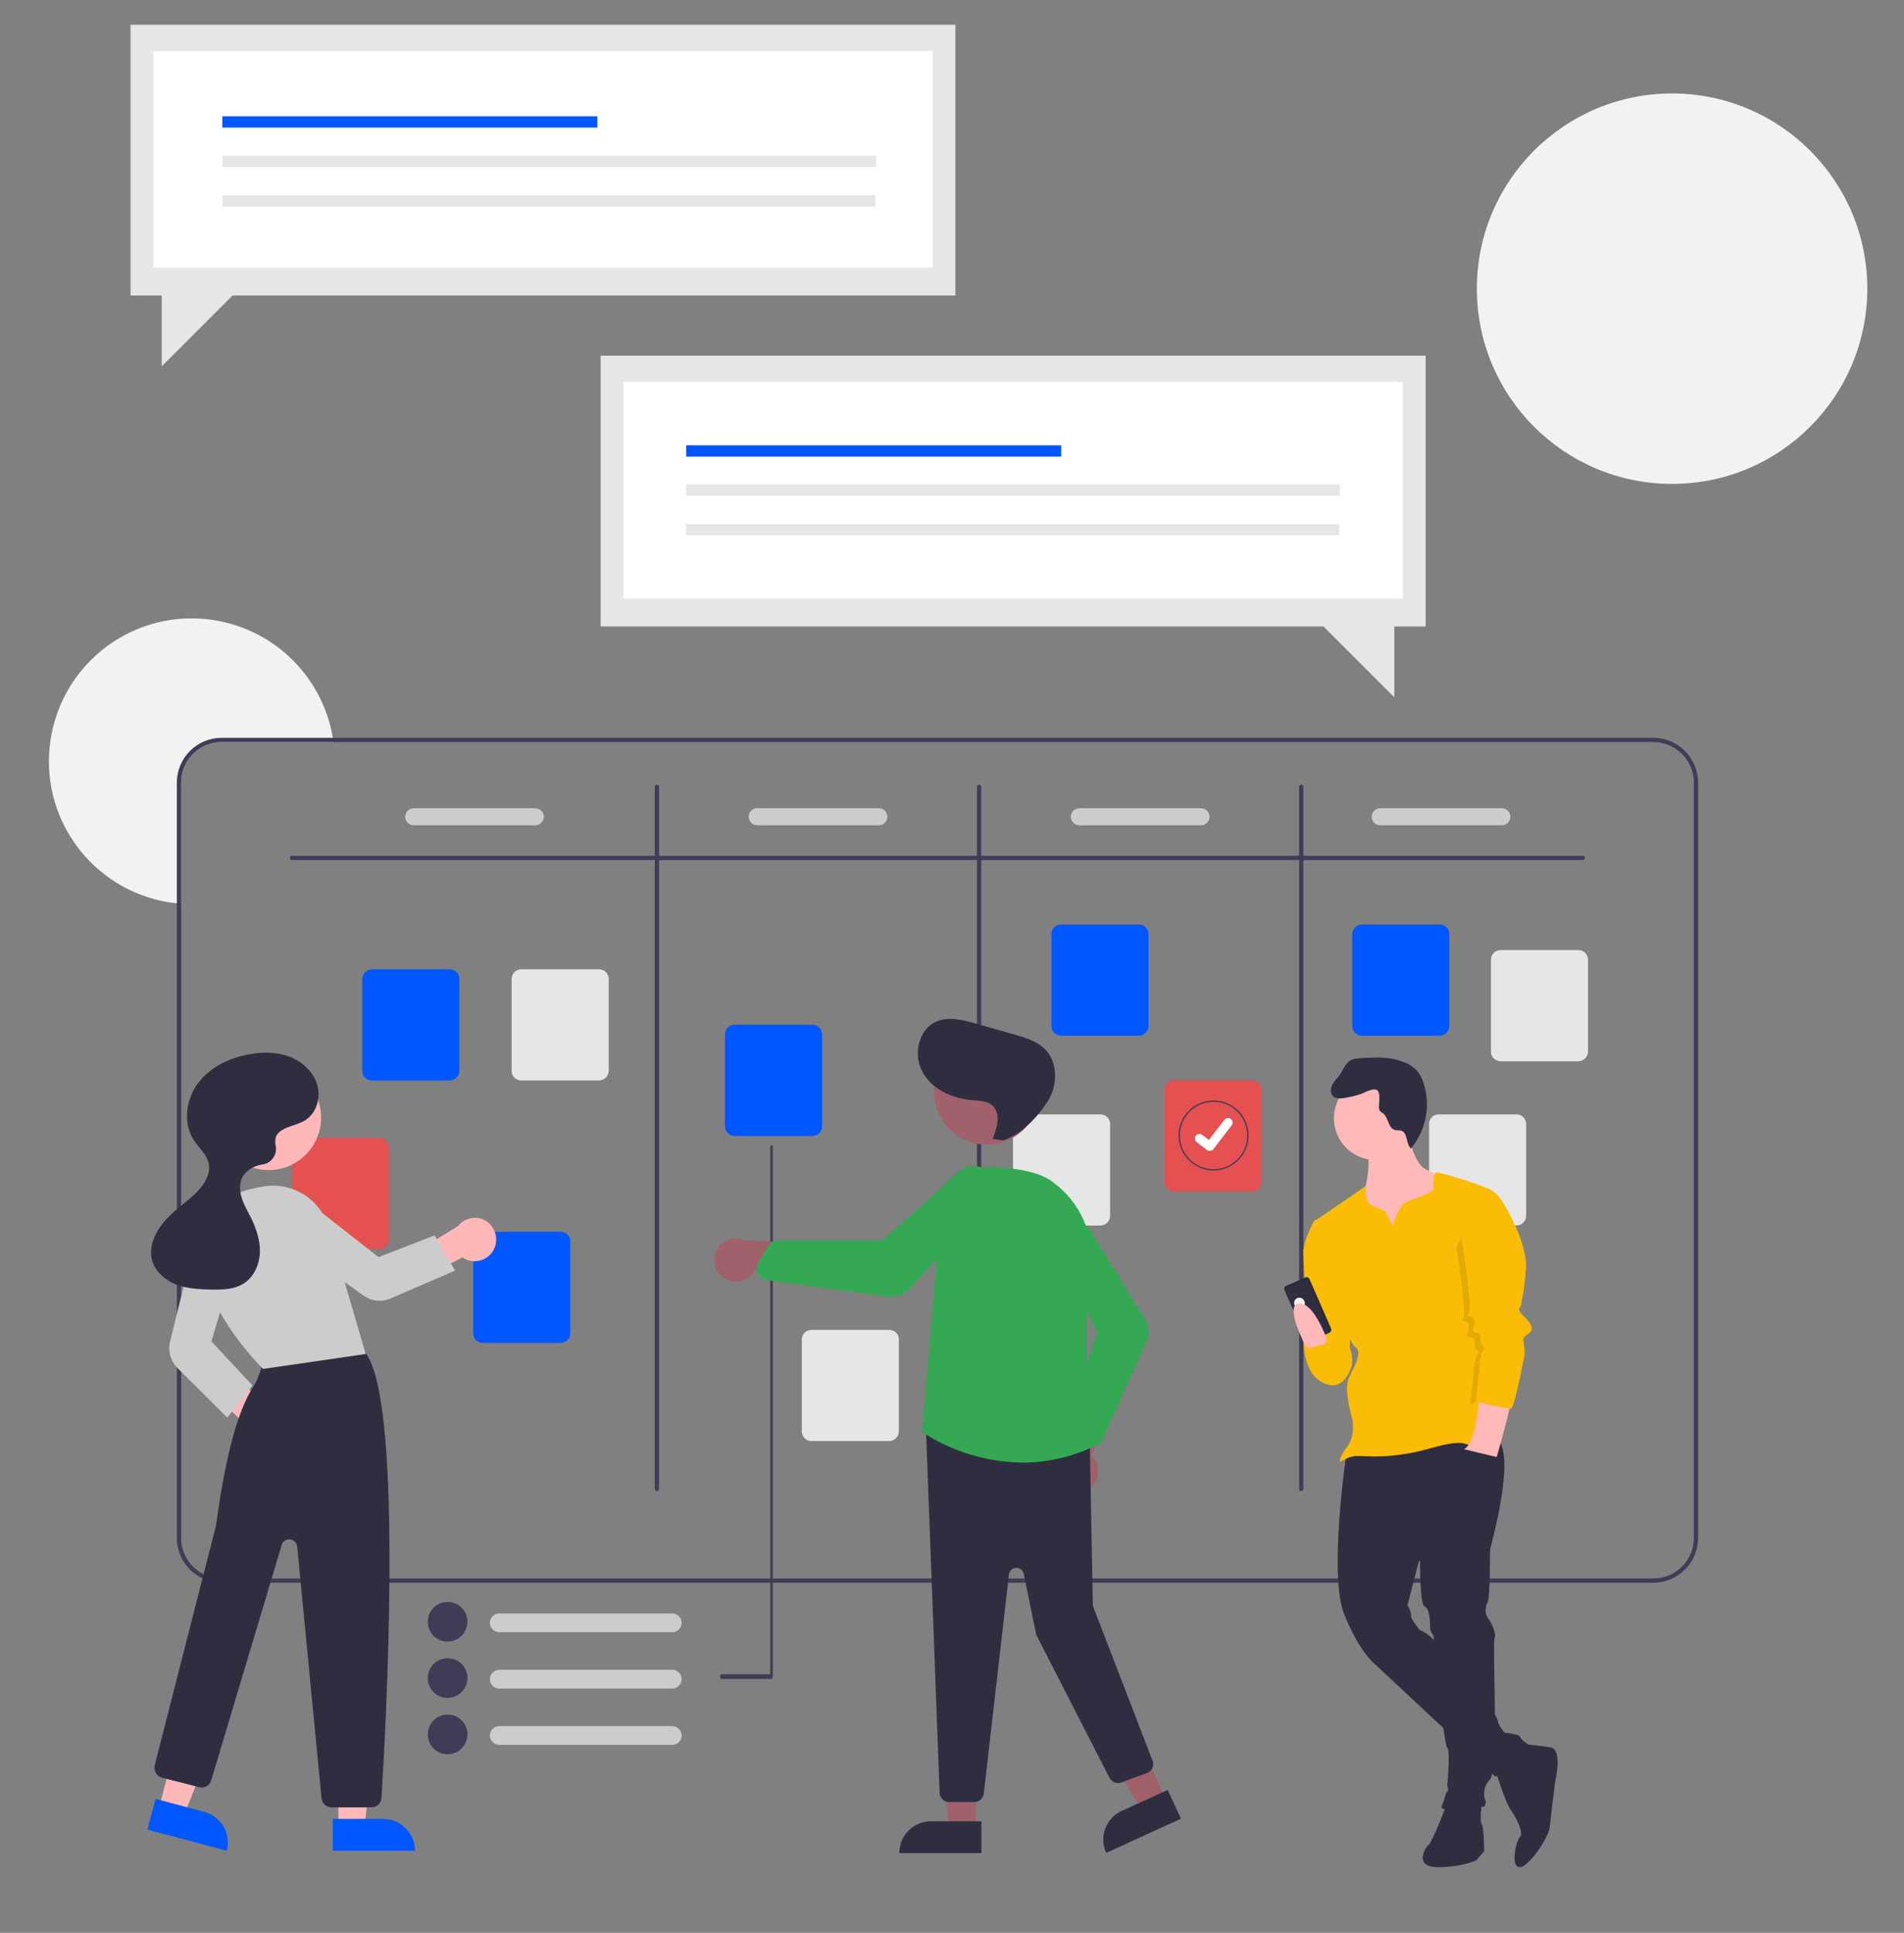 <?xml version="1.0" encoding="utf-8"?>
<!-- Generator: Adobe Illustrator 22.0.1, SVG Export Plug-In . SVG Version: 6.00 Build 0)  -->
<svg version="1.1" id="lp" xmlns="http://www.w3.org/2000/svg" xmlns:xlink="http://www.w3.org/1999/xlink" x="0px" y="0px"
	 viewBox="0 0 892.4 905.9" style="enable-background:new 0 0 892.4 905.9;" xml:space="preserve">
<rect x="0" y="0" width="892.4" height="905.9" fill="#808080" stroke="none"/>
<style type="text/css">
	.st0{fill:#CCCCCC;}
	.st1{fill:#3F3D56;}
	.st2{fill:#F2F2F2;}
	.st3{fill:#0056FF;}
	.st4{fill:#E6E6E6;}
	.st5{fill:#E55050;}
	.st6{fill:#FFB8B8;}
	.st7{fill:#2F2E41;}
	.st8{fill:#A0616A;}
	.st9{fill:#34A853;}
	.st10{fill:#FFB9B9;}
	.st11{fill:#FBBC05;}
	.st12{opacity:0.1;enable-background:new    ;}
	.st13{fill:#FFFFFF;}
</style>
<g id="tasks">
	<path class="st0" d="M315.1,765H234c-2.4,0-4.4-2-4.4-4.4s2-4.4,4.4-4.4h81.1c2.4,0,4.4,2,4.4,4.4S317.5,765,315.1,765z"/>
	<path class="st1" d="M209.8,769.4c-5.1,0-9.3-4.1-9.3-9.3c0-5.1,4.1-9.3,9.3-9.3c5.1,0,9.3,4.1,9.3,9.3
		C219,765.2,214.9,769.4,209.8,769.4z"/>
	<path class="st0" d="M315.1,791.4H234c-2.4,0-4.4-2-4.4-4.4s2-4.4,4.4-4.4h81.1c2.4,0,4.4,2,4.4,4.4S317.5,791.4,315.1,791.4z"/>
	<path class="st1" d="M209.8,795.8c-5.1,0-9.3-4.1-9.3-9.3s4.1-9.3,9.3-9.3s9.3,4.1,9.3,9.3C219,791.6,214.9,795.8,209.8,795.8z"/>
	<path class="st0" d="M315.1,817.8H234c-2.4,0-4.4-2-4.4-4.4s2-4.4,4.4-4.4h81.1c2.4,0,4.4,2,4.4,4.4S317.5,817.8,315.1,817.8z"/>
	<path class="st1" d="M209.8,822.2c-5.1,0-9.3-4.1-9.3-9.3c0-5.1,4.1-9.3,9.3-9.3c5.1,0,9.3,4.1,9.3,9.3
		C219,818.1,214.9,822.2,209.8,822.2z"/>
	<path class="st1" d="M338.1,786.9h23.5c0.3,0,0.6-0.5,0.6-1.1v-248c0-0.6-0.3-1.1-0.6-1.1c-0.3,0-0.6,0.5-0.6,1.1v246.9h-22.9
		c-0.3,0-0.6,0.5-0.6,1.1C337.5,786.4,337.7,786.9,338.1,786.9C338.1,786.9,338.1,786.9,338.1,786.9z"/>
</g>
<g id="scrum">
	<path class="st2" d="M156.3,347.8h-52.4c-10.5,0-19,8.5-19,19v56.8c-0.7,0-1.3-0.1-2-0.2c-36.8-3.9-63.5-36.8-59.6-73.6
		s36.8-63.5,73.6-59.6c30,3.2,54.1,25.9,59.1,55.6C156.1,346.4,156.2,347.1,156.3,347.8z"/>
	<path class="st1" d="M774.9,345.8h-671c-11.6,0-21,9.4-21,21v354c0,11.6,9.4,21,21,21h671c11.6,0,21-9.4,21-21v-354
		C795.8,355.2,786.4,345.8,774.9,345.8z M793.9,720.8c0,10.5-8.5,19-19,19h-671c-10.5,0-19-8.5-19-19v-354c0-10.5,8.5-19,19-19h671
		c10.5,0,19,8.5,19,19V720.8z"/>
	<path class="st1" d="M741.9,403.1h-605c-0.6,0-1-0.4-1-1s0.4-1,1-1h605c0.6,0,1,0.4,1,1S742.4,403.1,741.9,403.1z"/>
	<path class="st1" d="M307.9,698.8c-0.6,0-1-0.4-1-1v-329c0-0.6,0.4-1,1-1s1,0.4,1,1v329C308.9,698.3,308.4,698.8,307.9,698.8z"/>
	<path class="st1" d="M458.9,698.8c-0.6,0-1-0.4-1-1v-329c0-0.6,0.4-1,1-1s1,0.4,1,1v329C459.9,698.3,459.4,698.8,458.9,698.8z"/>
	<path class="st1" d="M609.9,698.8c-0.6,0-1-0.4-1-1v-329c0-0.6,0.4-1,1-1s1,0.4,1,1v329C610.9,698.3,610.4,698.8,609.9,698.8z"/>
	<path class="st3" d="M210.8,506.4h-36.5c-2.5,0-4.5-2-4.5-4.5v-43.1c0-2.5,2-4.5,4.5-4.5h36.5c2.5,0,4.5,2,4.5,4.5v43.1
		C215.3,504.3,213.3,506.3,210.8,506.4z"/>
	<path class="st3" d="M262.8,629.4h-36.5c-2.5,0-4.5-2-4.5-4.5v-43.1c0-2.5,2-4.5,4.5-4.5h36.5c2.5,0,4.5,2,4.5,4.5v43.1
		C267.3,627.3,265.3,629.3,262.8,629.4z"/>
	<path class="st3" d="M380.8,532.4h-36.5c-2.5,0-4.5-2-4.5-4.5v-43.1c0-2.5,2-4.5,4.5-4.5h36.5c2.5,0,4.5,2,4.5,4.5v43.1
		C385.3,530.3,383.3,532.3,380.8,532.4z"/>
	<path class="st3" d="M533.8,485.4h-36.5c-2.5,0-4.5-2-4.5-4.5v-43.1c0-2.5,2-4.5,4.5-4.5h36.5c2.5,0,4.5,2,4.5,4.5v43.1
		C538.3,483.3,536.3,485.3,533.8,485.4z"/>
	<path class="st3" d="M674.8,485.4h-36.5c-2.5,0-4.5-2-4.5-4.5v-43.1c0-2.5,2-4.5,4.5-4.5h36.5c2.5,0,4.5,2,4.5,4.5v43.1
		C679.3,483.3,677.3,485.3,674.8,485.4z"/>
	<path class="st4" d="M739.8,497.4h-36.5c-2.5,0-4.5-2-4.5-4.5v-43.1c0-2.5,2-4.5,4.5-4.5h36.5c2.5,0,4.5,2,4.5,4.5v43.1
		C744.3,495.3,742.3,497.3,739.8,497.4z"/>
	<path class="st4" d="M710.8,574.4h-36.5c-2.5,0-4.5-2-4.5-4.5v-43.1c0-2.5,2-4.5,4.5-4.5h36.5c2.5,0,4.5,2,4.5,4.5v43.1
		C715.3,572.3,713.3,574.3,710.8,574.4z"/>
	<path class="st5" d="M586.8,558.4h-36.5c-2.5,0-4.5-2-4.5-4.5v-43.1c0-2.5,2-4.5,4.5-4.5h36.5c2.5,0,4.5,2,4.5,4.5v43.1
		C591.3,556.3,589.3,558.3,586.8,558.4z"/>
	<path class="st4" d="M515.8,574.4h-36.5c-2.5,0-4.5-2-4.5-4.5v-43.1c0-2.5,2-4.5,4.5-4.5h36.5c2.5,0,4.5,2,4.5,4.5v43.1
		C520.3,572.3,518.3,574.3,515.8,574.4z"/>
	<path class="st4" d="M416.8,675.4h-36.5c-2.5,0-4.5-2-4.5-4.5v-43.1c0-2.5,2-4.5,4.5-4.5h36.5c2.5,0,4.5,2,4.5,4.5v43.1
		C421.3,673.3,419.3,675.3,416.8,675.4z"/>
	<path class="st5" d="M177.8,585.4h-36.5c-2.5,0-4.5-2-4.5-4.5v-43.1c0-2.5,2-4.5,4.5-4.5h36.5c2.5,0,4.5,2,4.5,4.5v43.1
		C182.3,583.3,180.3,585.3,177.8,585.4z"/>
	<path class="st4" d="M280.8,506.4h-36.5c-2.5,0-4.5-2-4.5-4.5v-43.1c0-2.5,2-4.5,4.5-4.5h36.5c2.5,0,4.5,2,4.5,4.5v43.1
		C285.3,504.3,283.3,506.3,280.8,506.4z"/>
	<path class="st0" d="M250.9,386.8h-57c-2.2,0-4-1.8-4-4s1.8-4,4-4h57c2.2,0,4,1.8,4,4S253.1,386.8,250.9,386.8z"/>
	<path class="st0" d="M411.9,386.8h-57c-2.2,0-4-1.8-4-4s1.8-4,4-4h57c2.2,0,4,1.8,4,4S414.1,386.8,411.9,386.8z"/>
	<path class="st0" d="M562.9,386.8h-57c-2.2,0-4-1.8-4-4s1.8-4,4-4h57c2.2,0,4,1.8,4,4S565.1,386.8,562.9,386.8z"/>
	<path class="st0" d="M703.9,386.8h-57c-2.2,0-4-1.8-4-4s1.8-4,4-4h57c2.2,0,4,1.8,4,4S706.1,386.8,703.9,386.8z"/>
	<path class="st6" d="M123.2,679.7c-5.5-0.5-9.6-5.5-9-11c0.1-0.6,0.2-1.2,0.3-1.7l-25.6-23.9l13.6-3.4l25.2,20.4
		c5.3,1.9,8,7.6,6.2,12.9C132.2,677.4,127.8,680.1,123.2,679.7L123.2,679.7z"/>
	<polygon class="st6" points="158.6,856 170.8,856 176.7,808.7 158.6,808.7 	"/>
	<path class="st3" d="M194.5,867.4l-38.5,0l0,0l0-14.9l0,0l23.6,0C187.8,852.5,194.5,859.2,194.5,867.4L194.5,867.4L194.5,867.4z"/>
	<polygon class="st6" points="74.5,847.2 86.4,850.3 104.2,806.1 86.7,801.5 	"/>
	<path class="st3" d="M106.3,867.4l-37.2-9.9l0,0l3.8-14.4l0,0l22.8,6.1C103.7,851.3,108.4,859.5,106.3,867.4L106.3,867.4
		L106.3,867.4z"/>
	<path class="st7" d="M174.1,847.1h-18.7c-2.4,0-4.5-1.9-4.7-4.3l-11.4-117.9c-0.2-2.1-2-3.6-4.1-3.4c-1.5,0.1-2.8,1.2-3.2,2.7
		l-33,110.2c-0.7,2.4-3.2,3.9-5.7,3.2L76,833.2c-2.5-0.6-4.1-3.2-3.5-5.8c0,0,0,0,0,0c0.3-1.1,28.4-111,28.7-112.2
		c6.4-47,14-59.6,18.1-66.3c0.3-0.6,0.7-1.1,0.9-1.6c0.4-0.6,2.5-6.6,3.9-10.6c0.4-1.3,1.2-2.4,2.4-3c17.2-8.8,37.3-2.7,43.1-0.6
		c1,0.3,1.8,1,2.3,1.8c17.3,26.1,8.8,177.5,6.9,207.6C178.7,845.1,176.6,847.1,174.1,847.1z"/>
	<circle class="st6" cx="125.9" cy="523.8" r="24.6"/>
	<path class="st0" d="M123.3,641.6l-0.2-0.2c-0.3-0.3-33.1-32.4-28.8-62c1.8-12.7,12.1-20.8,29.7-23.4c13.4-2,26.2,6.2,30,19.1
		l17.4,59.5L123.3,641.6z"/>
	<path class="st0" d="M106.5,664.4l-23.3-23.2c-3.2-3.2-4.6-7.9-3.5-12.4L91,582.9c1.4-5.6,7-8.9,12.5-7.6c0.2,0.1,0.4,0.1,0.7,0.2
		c5.4,1.7,8.4,7.4,6.8,12.8l-11.9,40.4l19.2,20.6L106.5,664.4z"/>
	<path class="st6" d="M231.6,585.3c-2.3,5-8.3,7.2-13.3,4.9c-0.5-0.2-1.1-0.5-1.5-0.9l-31.1,16.1l1.4-13.7l27.6-17.1
		c3.5-4.4,9.9-5.1,14.2-1.6C232.4,576.1,233.6,581.1,231.6,585.3L231.6,585.3z"/>
	<path class="st0" d="M213.3,595.5L183,608.6c-4.1,1.8-8.8,1.3-12.5-1.3l-38.6-27.6c-4.6-3.3-5.7-9.8-2.4-14.4
		c0.1-0.2,0.3-0.4,0.4-0.5c3.6-4.3,10-5,14.4-1.6l33.1,26l26.3-10.2L213.3,595.5z"/>
	<path class="st7" d="M129.9,531.7c3-3.8,8.7-4,12.9-6.5c5.5-3.3,7.7-10.6,5.9-16.7c-1.8-6.1-6.9-10.9-12.9-13.2s-12.5-2.3-18.8-1.2
		c-9.3,1.6-18.5,6-24.2,13.6c-5.7,7.6-7.1,18.7-2,26.6c2.4,3.7,6,6.7,7,10.9c1.2,5.6-2.7,11-6.9,14.8c-4.8,4.4-10.3,8.1-14.4,13.1
		s-7,11.8-5.1,18c1.6,5.2,6.3,9.1,11.4,11c5.1,1.9,10.7,2.2,16.1,2.3c5.3,0.1,10.9,0,15.4-2.9c4.8-3.1,7.3-8.9,7.5-14.5
		c0.2-5.7-1.7-11.2-4.2-16.3c-1.5-3-3.3-6-4.3-9.2s-1.2-6.9,0.4-9.9c1.7-3.1,5.1-5,8.6-5.7c0.2,0,0.4-0.1,0.6-0.1
		c4.1-0.5,6.9-4.2,6.4-8.3c0-0.1,0-0.2-0.1-0.3C128.9,535.1,128.9,533,129.9,531.7z"/>
	<polygon class="st8" points="457.4,857.1 445.1,857.1 439.3,809.8 457.4,809.8 	"/>
	<path class="st7" d="M436.4,853.6H460l0,0v14.9l0,0h-38.5l0,0l0,0C421.5,860.2,428.2,853.6,436.4,853.6L436.4,853.6z"/>
	<polygon class="st8" points="546.4,843.2 535.2,848.3 510.3,807.7 526.7,800.2 	"/>
	<path class="st7" d="M525.8,848.7l21.5-9.8l0,0l6.2,13.5l0,0l-35,16l0,0l0,0C515,861,518.3,852.1,525.8,848.7z"/>
	<path class="st8" d="M510.7,697.6c4.4-3.3,5.3-9.6,2-14.1c-0.4-0.5-0.8-0.9-1.2-1.3l14.4-32.7l-18.3,3.1l-10.9,30.6
		c-3.5,4.3-2.9,10.7,1.5,14.2C501.8,700.4,506.9,700.5,510.7,697.6z"/>
	<path class="st7" d="M456.6,844.6h-11.7c-2.4,0-4.3-1.8-4.5-4.2L434,669.9c-0.2-2.5,1.7-4.6,4.2-4.8c0.3,0,0.5,0,0.8,0l67.7,7.2
		c2.3,0.2,4,2.1,4.1,4.4l1.4,75.2c0,0.4,0.1,0.8,0.2,1.2l27.8,72.1c0.9,2.3-0.3,4.9-2.6,5.8c0,0,0,0-0.1,0l-11.9,4.4
		c-2.1,0.8-4.5-0.1-5.6-2.2L486,766.8c-0.2-0.4-0.3-0.7-0.4-1.1l-5.8-28.1c-0.4-1.9-2.2-3.1-4.1-2.7c-1.5,0.3-2.6,1.5-2.8,3
		l-11.8,102.7C460.8,842.9,458.9,844.6,456.6,844.6z"/>
	<circle class="st8" cx="462.5" cy="511.9" r="24.6"/>
	<path class="st9" d="M479.3,685.5c-16.7-0.2-32.9-5.1-46.9-14.2l-0.2-0.2l0-0.3l9.4-109.4c0.7-7.7,6.9-13.7,14.6-14.1
		c12.2-0.6,28.5,0.1,37.3,6.7c13.2,9.9,19.6,24.7,17.5,40.7c-4.4,33.2,0.6,78,1.2,83l0,0.4l-0.3,0.2
		C501.7,683,490.5,685.5,479.3,685.5z"/>
	<path class="st9" d="M512,677.9c-1.4,0-2.7-0.6-3.7-1.6l-5.4-5.9c-1.2-1.3-1.6-3.1-1.1-4.8l12.3-41.5L495.5,585
		c-0.9-1.8-1.1-3.9-0.6-5.9c1.2-4.7,5.9-7.6,10.6-6.5c2.4,0.6,4.5,2.2,5.7,4.4l25.3,41c2.1,3.4,2.4,7.6,0.7,11.2L516.6,675
		c-0.7,1.5-2.1,2.6-3.8,2.9C512.6,677.9,512.3,677.9,512,677.9z"/>
	<path class="st8" d="M338.9,598.7c4.5,3.3,10.8,2.4,14.1-2.1c0.4-0.5,0.7-1,0.9-1.5l35.4,4.6l-8.1-16.7l-32.4-1.8
		c-5.1-2.2-11.1,0.3-13.2,5.4C333.8,591,335.1,596,338.9,598.7z"/>
	<path class="st9" d="M417,607.8c-0.6,0-1.2,0-1.8-0.1l-55.8-7.7c-1.9-0.3-3.4-1.4-4.3-3.1c-0.1-0.3-0.2-0.5-0.3-0.8h0
		c-0.4-1.5-0.2-3.1,0.6-4.4l4.6-7.6c1-1.7,2.8-2.7,4.8-2.7h0l48.6,0.1l36.3-32.5c1.7-1.5,3.8-2.4,6.1-2.5c5.4-0.3,10,3.9,10.3,9.4
		c0.1,2.8-0.9,5.5-2.9,7.4L427,603.4C424.4,606.2,420.8,607.8,417,607.8z"/>
	<path class="st7" d="M465.2,533.8c2.2-5.2,4.1-12.1-0.2-15.8c-2.5-2.1-6.1-2.1-9.4-2.4c-9.2-0.7-18.7-5-23.2-13.1s-2-20.1,6.5-23.7
		c5.7-2.5,12.3-0.8,18.3,0.9l18,5.1c5.4,1.5,11,3.2,14.8,7.2c6.1,6.4,5.7,17.2,0.8,24.6c-4.9,7.4-12.2,15.1-20.6,17.9L465.2,533.8z"
		/>
</g>
<g id="man">
	<path class="st7" d="M700.4,828c0,0,4.8,16.4,7.9,20.6s5.8,11.1,4.2,12.2s-4.8,13.8-0.5,14.3s13.8-13.8,14.3-18.5
		c0.5-4.8,2.6-21.7,2.6-21.7s3.7-14.8-2.1-15.9c-5.8-1.1-14.8-1.6-14.8-1.6L700.4,828z"/>
	<path class="st7" d="M678.2,845.4c0,0-6.9,18-8.5,19.1s-7.4,10.6,4.2,10.6s18-3.2,18-3.2l3.7-4.2c0,0,0-11.1-1.1-12.7
		c-1.1-1.6,0-9.5,0-9.5H678.2z"/>
	<path class="st7" d="M631.1,680.8c0,0-8.5,57.2-1.1,75.7c7.4,18.5,14.8,23.8,14.8,23.8l56.1,52.4c0,0,17.5-9,15.9-14.8
		c0,0-3.7-2.1-4.2-3.7c-0.5-1.6-7.4-2.1-7.4-2.1s-3.2-3.7-3.2-5.8c0-2.1-27.5-39.7-36.5-42.3c0,0-4.8-5.8-4.2-6.9
		c0.5-1.1-1.6-4.8-1.6-4.8l5.3-20.6l33.3-5.3c0,0,13.8-48.7,2.1-52.4C688.8,670.2,631.1,680.8,631.1,680.8z"/>
	<path class="st7" d="M697.3,717.9l1.1,8.5c0,0,0,22.2-1.1,24.4c-1.1,2.1-1.6,5.3,0,7.4c1.6,2.1,4.2,7.4,3.2,9.5
		c-1.1,2.1,2.1,61.9-2.1,66.2s-2.6,9.5-2.1,10.1c0.5,0.5-0.5,2.6-0.5,2.6s-21.7,3.7-20.1,0c1.6-3.7,1.6-5.8,2.6-6.9
		c1.1-1.1,0-2.6,0-2.6s1.6-16.9,0-18s-6.4-51.9-6.4-52.4s-1.6-1.6-1.6-3.7c0-2.1,0-9-2.6-10.1c-2.6-1.1-2.1-27-2.1-27L697.3,717.9z"
		/>
	<path class="st10" d="M659.7,528.9c0,0,2.1,15.9,8.5,19.1c6.4,3.2,10.6,4.8,10.6,4.8l-5.3,18.5l-2.1,15.9H647l-13.2-10.6l4.2-17.5
		l2.1-3.2c0,0,2.6-11.6,0.5-15.4C638.5,536.8,659.7,528.9,659.7,528.9z"/>
	<path class="st11" d="M649.1,567.5l3.7,6.9c0,0,2.6-9.5,6.4-11.1c3.7-1.6,12.7-4.2,12.7-6.4c0-2.1-0.5-7.4,1.6-7.4
		c2.1,0,22.8,6.4,25.9,8.5c3.2,2.1,3.7,4.2,3.7,4.2l-5.8,60.9c0,0,8.5,28.6,5.8,39.7c-2.6,11.1-4.8,12.7-11.1,14.3
		c-6.4,1.6-2.6-3.7-21.2,1.6s-30.2,3.7-34.4,3.7s-6.9,2.1-7.9,2.6c-1.1,0.5-0.5-2.6,3.2-7.4c3.7-4.8,2.1-12.7,2.1-12.7
		s-4.2-13.8-1.6-19.1c2.6-5.3,6.4-12.2,3.2-14.3c-3.2-2.1-7.4-18-7.4-18l-11.6-41.3l23.8-16.4c0,0-1.1,7.4,2.6,9
		C646.4,566.5,649.1,567.5,649.1,567.5z"/>
	<path class="st11" d="M619.4,571.8h-3.2c0,0-5.3,9-5.3,15.4s2.6,42.3,2.6,42.3l15.4,15.9l3.7-12.2l1.1-27L619.4,571.8z"/>
	<path class="st11" d="M627.9,627.9c0,0-17.5-4.8-16.9,2.6s3.2,16.4,11.6,18.5c8.5,2.1,11.1-9.5,11.1-9.5S634.8,628.9,627.9,627.9z"
		/>
	<path class="st10" d="M693.5,652.2c0,0-1.1,24.4-7.4,27l15.4,3.7c0,0,7.4-25.4,6.4-26.5C706.8,655.4,693.5,652.2,693.5,652.2z"/>
	<path class="st7" d="M602.8,602.7l9.1-4c0.7-0.3,1.5,0,1.8,0.7l10.1,23.1c0.4,0.9,0,1.9-0.9,2.2l0,0l-8.5,3.7
		c-0.9,0.4-1.9,0-2.2-0.9c0,0,0,0,0,0L602,604.5C601.7,603.8,602,603,602.8,602.7L602.8,602.7z"/>
	<path class="st12" d="M602.8,602.7l9.1-4c0.7-0.3,1.5,0,1.8,0.7l10.1,23.1c0.4,0.9,0,1.9-0.9,2.2l0,0l-8.5,3.7
		c-0.9,0.4-1.9,0-2.2-0.9c0,0,0,0,0,0L602,604.5C601.7,603.8,602,603,602.8,602.7L602.8,602.7z"/>
	<path class="st7" d="M603.3,603.8l7.9-3.5c0.7-0.3,1.5,0,1.8,0.7l9.6,22c0.4,0.9,0,1.9-0.9,2.2l0,0l-7.4,3.2
		c-0.9,0.4-1.9,0-2.2-0.9c0,0,0,0,0,0l-9.6-22C602.2,605,602.6,604.2,603.3,603.8L603.3,603.8z"/>
	
		<ellipse transform="matrix(0.916 -0.4 0.4 0.916 -193.561 295.084)" class="st2" cx="609.5" cy="610.8" rx="2.5" ry="2.6"/>
	<path class="st12" d="M697.5,569.4l3.4-5c0,0,12.7,19.6,11.6,32.8s-2.1,13.8-2.1,15.9c0,2.1-2.6,2.1,0,4.8c2.6,2.6,6.4,6.4,4.2,8.5
		c-2.1,2.1-3.7,2.1-3.2,4.8c0.3,1.9,0.5,3.9,0.5,5.8c0,0-4.5,8.7-6.1,8.7s-16.7,14-16.7,12.4c0-1.6,1.6-12.7,1.6-14.3
		c0-1.6,0.5-6.9,1.6-8.5c1.1-1.6,1.1-1.1,0-2.6s-1.1,0-1.1-1.6c0-1.6,0.5-3.7-1.1-4.2c-1.6-0.5-3.2,0-2.1-2.6c1.1-2.6,0-4.8-0.5-4.8
		c-0.5,0-3.2-0.5-1.6-2.1c1.6-1.6-3.2-32.3-3.2-32.3S683.8,577.3,697.5,569.4z"/>
	<path class="st11" d="M694.6,558l9,4.2c0,0,12.7,19.6,11.6,32.8c-1.1,13.2-2.1,13.8-2.1,15.9c0,2.1-2.6,2.1,0,4.8
		c2.6,2.6,6.4,6.4,4.2,8.5c-2.1,2.1-3.7,2.1-3.2,4.8c0.3,1.9,0.5,3.9,0.5,5.8c0,0-4.8,25.4-6.4,25.4s-16.4-2.6-16.4-4.2
		c0-1.6,1.6-12.7,1.6-14.3s0.5-6.9,1.6-8.5c1.1-1.6,1.1-1.1,0-2.6c-1.1-1.6-1.1,0-1.1-1.6s0.5-3.7-1.1-4.2s-3.2,0-2.1-2.6
		c1.1-2.6,0-4.8-0.5-4.8s-3.2-0.5-1.6-2.1c1.6-1.6-3.2-32.3-3.2-32.3S680.8,565.9,694.6,558z"/>
	<path class="st10" d="M614.3,631.7c-1,0.3-2.1-0.2-2.6-1.2c-2.4-4.9-9-19.1-2.9-19.6c5.7-0.4,10.7,10.6,12.8,15.9
		c0.5,1.3-0.1,2.8-1.4,3.3c-0.1,0-0.2,0.1-0.3,0.1L614.3,631.7z"/>
	<circle class="st10" cx="644.8" cy="524.1" r="19.6"/>
	<path class="st7" d="M637.7,512.8c-2.4,0.8-5,1.4-7.5,1.8c-1.9,0.3-4.2,0.5-5.5-0.9c-1.3-1.4-1.1-3.7-0.2-5.4
		c0.9-1.7,2.4-3,3.5-4.6c1.7-2.5,2.7-5.8,5.5-7c1.1-0.4,2.3-0.7,3.6-0.7c7.1-0.5,14.5-0.9,21.1,1.9c2.5,0.9,4.7,2.5,6.4,4.5
		c1.1,1.5,2,3.2,2.5,4.9c3.6,10.6,1.4,22.3-5.8,31c-2.4-2.2-1.4-7.2-4.4-8.3c-1-0.4-2.1-0.1-3.1-0.4c-3.2-0.9-3-5.9-5.7-7.9
		c-0.6-0.3-1.1-0.7-1.5-1.3c-0.2-0.5-0.3-1-0.3-1.6c0-1.9,0.9-6.6-0.9-7.9C643.3,509.8,639.4,512.2,637.7,512.8z"/>
</g>
<g id="message_1">
	<polygon class="st4" points="281.5,166.7 668.2,166.7 668.2,293.6 653.5,293.6 653.5,326.8 620.3,293.6 281.5,293.6 	"/>
	<rect x="292.3" y="179" class="st13" width="365.2" height="101.5"/>
	<rect x="321.6" y="208.7" class="st3" width="175.8" height="5.3"/>
	<rect x="321.6" y="227.1" class="st4" width="306.4" height="5.3"/>
	<rect x="321.6" y="245.6" class="st4" width="306.1" height="5.3"/>
</g>
<circle id="circle" class="st2" cx="783.7" cy="135.3" r="91.5"/>
<g id="tick_mark">
	<path class="st1" d="M568.8,548.6c-9,0-16.4-7.3-16.4-16.4s7.3-16.4,16.4-16.4s16.4,7.3,16.4,16.4
		C585.2,541.2,577.8,548.6,568.8,548.6z M568.8,516.4c-8.7,0-15.8,7.1-15.8,15.8s7.1,15.8,15.8,15.8s15.8-7.1,15.8-15.8
		C584.6,523.5,577.5,516.4,568.8,516.4z"/>
	<path id="tick" class="st13" d="M567,539.4c-0.5,0-0.9-0.1-1.3-0.4l0,0l-4.8-3.7c-0.9-0.7-1.1-2-0.4-3c0.7-0.9,2-1.1,3-0.4l0,0
		l3.1,2.4l7.3-9.5c0.7-0.9,2-1.1,3-0.4c0,0,0,0,0,0l0,0.1l0-0.1c0.9,0.7,1.1,2,0.4,3l-8.6,11.2C568.3,539.1,567.6,539.4,567,539.4z"
		/>
</g>
<g id="message_2">
	<polygon class="st4" points="447.8,11.6 61.2,11.6 61.2,138.5 75.8,138.5 75.8,171.7 109,138.5 447.8,138.5 	"/>
	<rect x="71.9" y="23.9" class="st13" width="365.2" height="101.5"/>
	<rect x="104.2" y="54.5" class="st3" width="175.8" height="5.3"/>
	<rect x="104.2" y="73" class="st4" width="306.4" height="5.3"/>
	<rect x="104.2" y="91.5" class="st4" width="306.1" height="5.3"/>
</g>
</svg>
